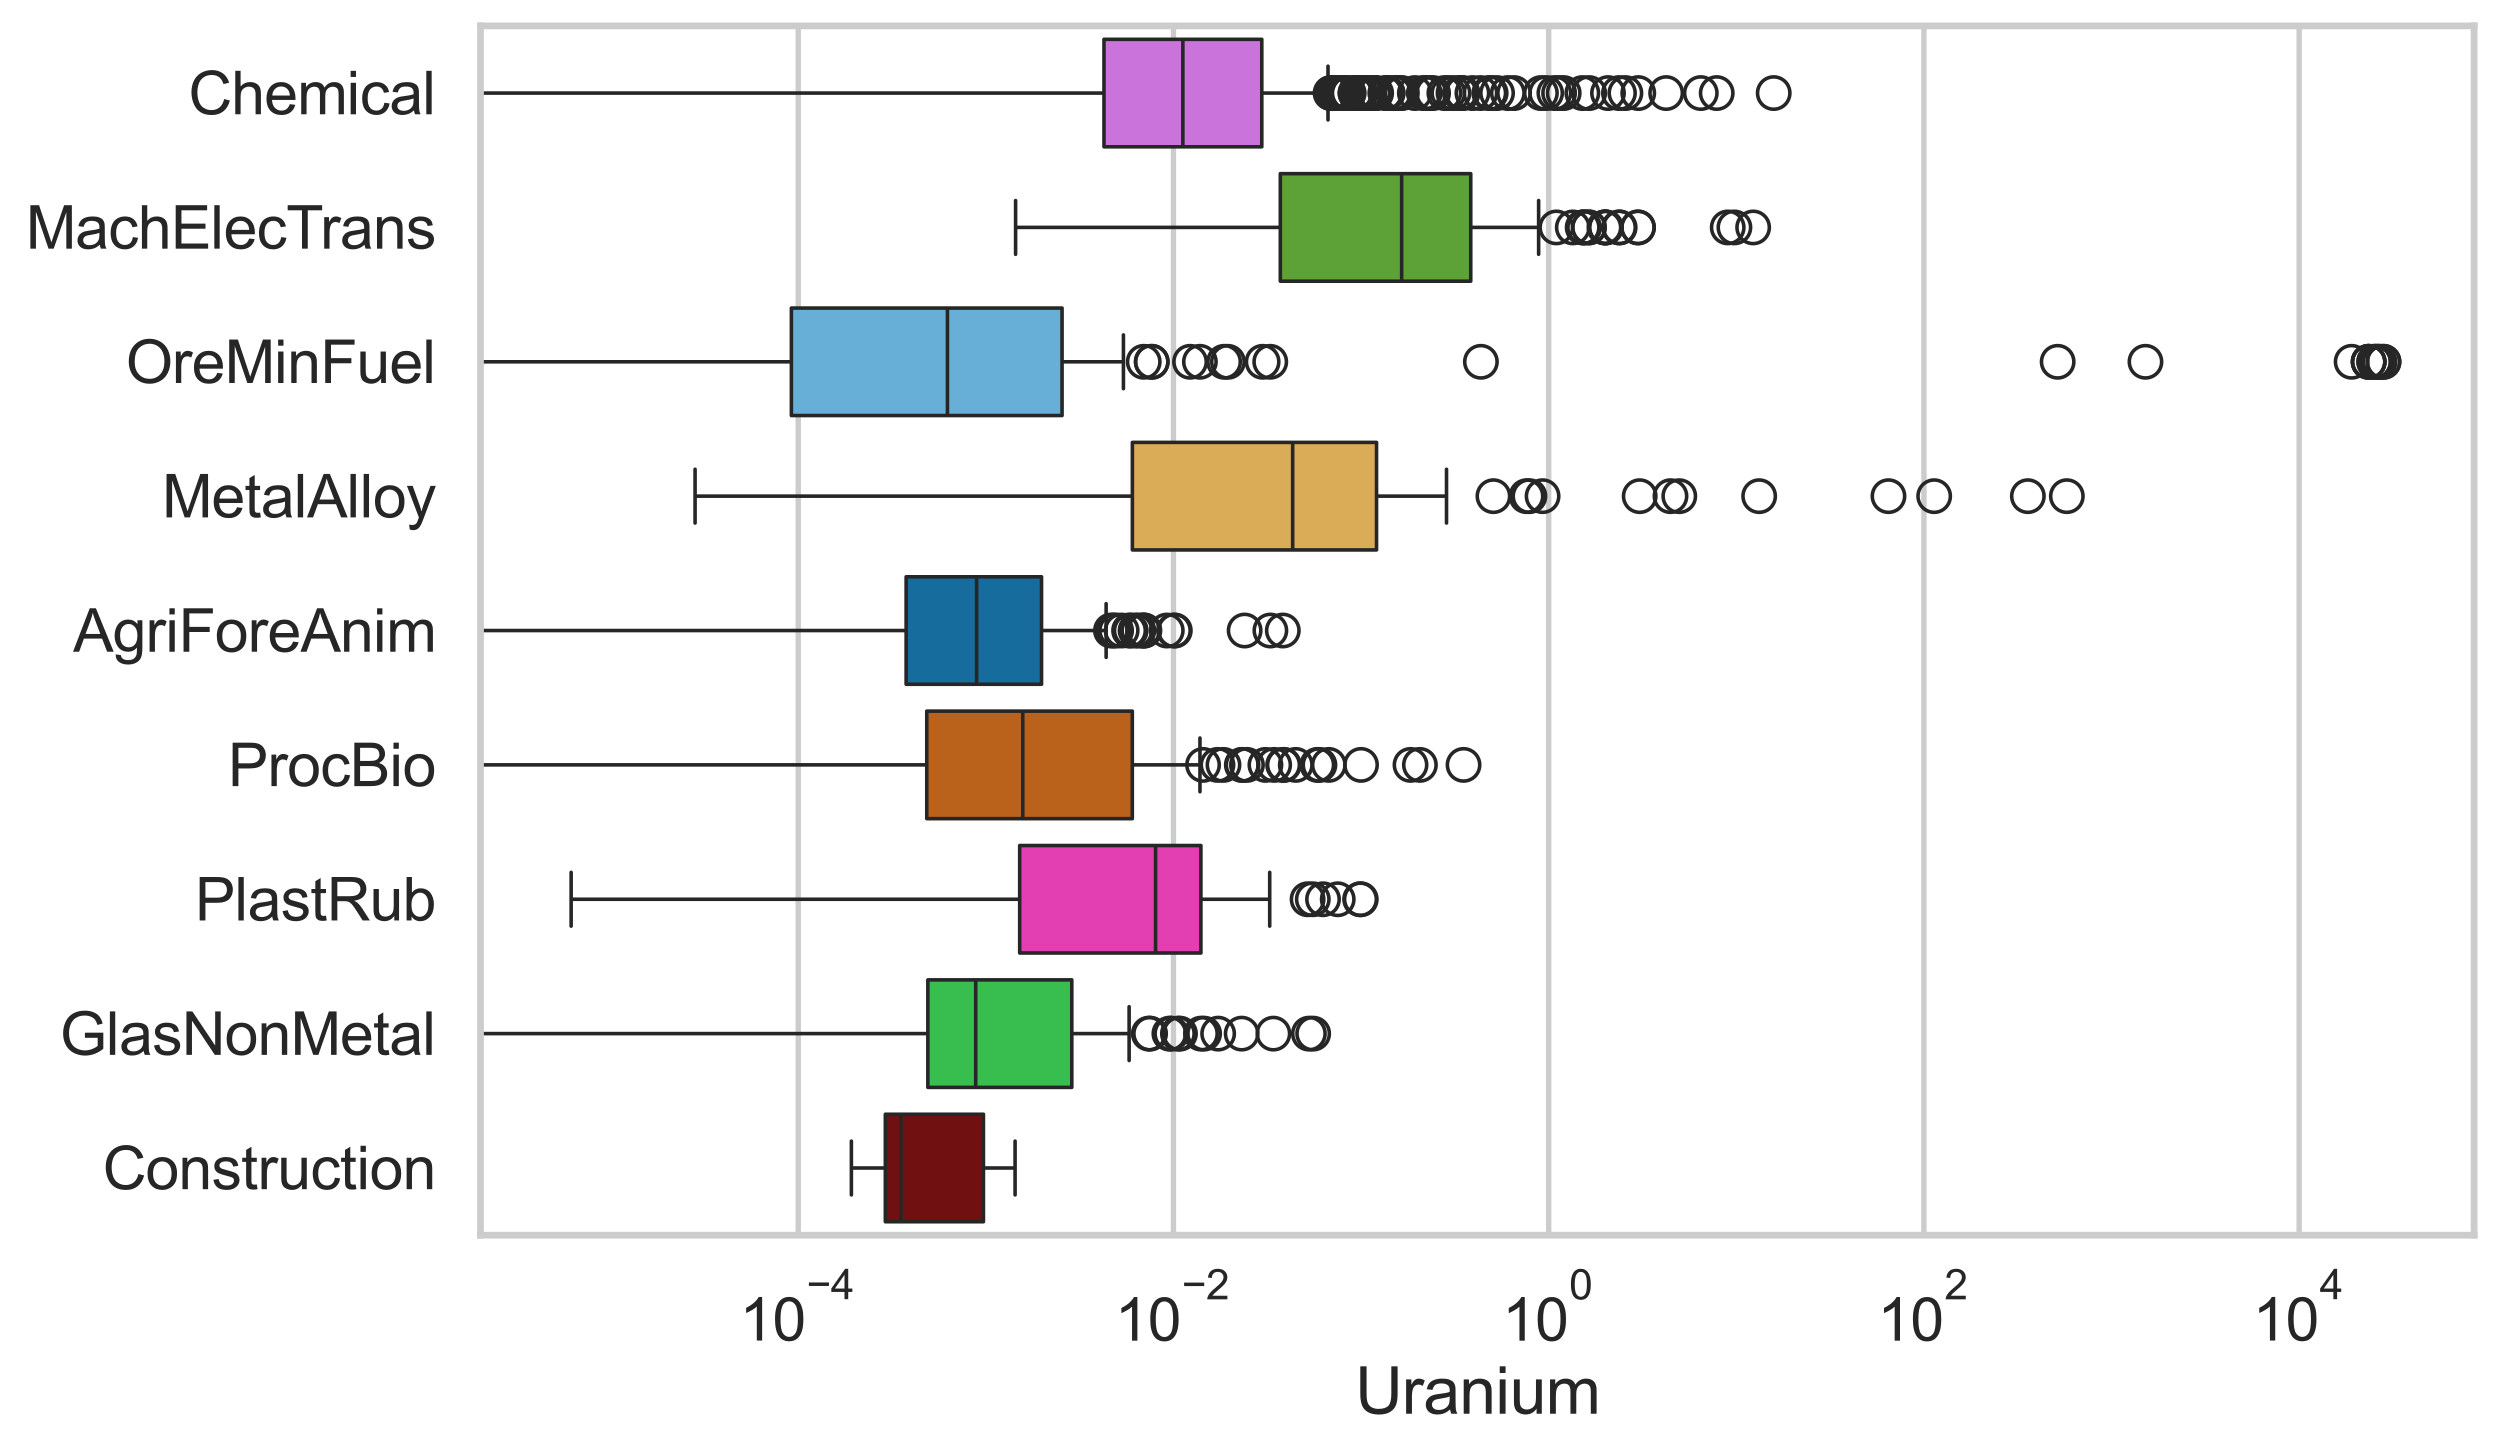 <?xml version="1.0" encoding="utf-8" standalone="no"?>
<!DOCTYPE svg PUBLIC "-//W3C//DTD SVG 1.1//EN"
  "http://www.w3.org/Graphics/SVG/1.1/DTD/svg11.dtd">
<svg xmlns:xlink="http://www.w3.org/1999/xlink" width="695.577pt" height="404.121pt" viewBox="0 0 695.577 404.121" xmlns="http://www.w3.org/2000/svg" version="1.1">
 <defs>
  <style type="text/css">*{stroke-linejoin: round; stroke-linecap: butt}</style>
 </defs>
 <g id="figure_1">
  <g id="patch_1">
   <path d="M 0 404.121 
L 695.577 404.121 
L 695.577 0 
L 0 0 
z
" style="fill: #ffffff"/>
  </g>
  <g id="axes_1">
   <g id="patch_2">
    <path d="M 133.697 343.665 
L 688.377 343.665 
L 688.377 7.2 
L 133.697 7.2 
z
" style="fill: #ffffff"/>
   </g>
   <g id="matplotlib.axis_1">
    <g id="xtick_1">
     <g id="line2d_1">
      <path d="M 222.092 343.665 
L 222.092 7.2 
" clip-path="url(#pfd94daed2c)" style="fill: none; stroke: #cccccc; stroke-width: 1.5; stroke-linecap: round"/>
     </g>
     <g id="text_1">
      <!-- $\mathdefault{10^{-4}}$ -->
      <g style="fill: #262626" transform="translate(205.757 373.015) scale(0.165 -0.165)">
       <defs>
        <path id="ArialMT-31" d="M 2384 0 
L 1822 0 
L 1822 3584 
Q 1619 3391 1289 3197 
Q 959 3003 697 2906 
L 697 3450 
Q 1169 3672 1522 3987 
Q 1875 4303 2022 4600 
L 2384 4600 
L 2384 0 
z
" transform="scale(0.016)"/>
        <path id="ArialMT-30" d="M 266 2259 
Q 266 3072 433 3567 
Q 600 4063 929 4331 
Q 1259 4600 1759 4600 
Q 2128 4600 2406 4451 
Q 2684 4303 2865 4023 
Q 3047 3744 3150 3342 
Q 3253 2941 3253 2259 
Q 3253 1453 3087 958 
Q 2922 463 2592 192 
Q 2263 -78 1759 -78 
Q 1097 -78 719 397 
Q 266 969 266 2259 
z
M 844 2259 
Q 844 1131 1108 757 
Q 1372 384 1759 384 
Q 2147 384 2411 759 
Q 2675 1134 2675 2259 
Q 2675 3391 2411 3762 
Q 2147 4134 1753 4134 
Q 1366 4134 1134 3806 
Q 844 3388 844 2259 
z
" transform="scale(0.016)"/>
        <path id="ArialMT-2212" d="M 3381 1997 
L 356 1997 
L 356 2522 
L 3381 2522 
L 3381 1997 
z
" transform="scale(0.016)"/>
        <path id="ArialMT-34" d="M 2069 0 
L 2069 1097 
L 81 1097 
L 81 1613 
L 2172 4581 
L 2631 4581 
L 2631 1613 
L 3250 1613 
L 3250 1097 
L 2631 1097 
L 2631 0 
L 2069 0 
z
M 2069 1613 
L 2069 3678 
L 634 1613 
L 2069 1613 
z
" transform="scale(0.016)"/>
       </defs>
       <use xlink:href="#ArialMT-31" transform="translate(0 0.202)"/>
       <use xlink:href="#ArialMT-30" transform="translate(55.615 0.202)"/>
       <use xlink:href="#ArialMT-2212" transform="translate(112.973 69.895) scale(0.7)"/>
       <use xlink:href="#ArialMT-34" transform="translate(153.852 69.895) scale(0.7)"/>
      </g>
     </g>
    </g>
    <g id="xtick_2">
     <g id="line2d_2">
      <path d="M 326.494 343.665 
L 326.494 7.2 
" clip-path="url(#pfd94daed2c)" style="fill: none; stroke: #cccccc; stroke-width: 1.5; stroke-linecap: round"/>
     </g>
     <g id="text_2">
      <!-- $\mathdefault{10^{-2}}$ -->
      <g style="fill: #262626" transform="translate(310.159 373.18) scale(0.165 -0.165)">
       <defs>
        <path id="ArialMT-32" d="M 3222 541 
L 3222 0 
L 194 0 
Q 188 203 259 391 
Q 375 700 629 1000 
Q 884 1300 1366 1694 
Q 2113 2306 2375 2664 
Q 2638 3022 2638 3341 
Q 2638 3675 2398 3904 
Q 2159 4134 1775 4134 
Q 1369 4134 1125 3890 
Q 881 3647 878 3216 
L 300 3275 
Q 359 3922 746 4261 
Q 1134 4600 1788 4600 
Q 2447 4600 2831 4234 
Q 3216 3869 3216 3328 
Q 3216 3053 3103 2787 
Q 2991 2522 2730 2228 
Q 2469 1934 1863 1422 
Q 1356 997 1212 845 
Q 1069 694 975 541 
L 3222 541 
z
" transform="scale(0.016)"/>
       </defs>
       <use xlink:href="#ArialMT-31" transform="translate(0 0.994)"/>
       <use xlink:href="#ArialMT-30" transform="translate(55.615 0.994)"/>
       <use xlink:href="#ArialMT-2212" transform="translate(112.973 70.688) scale(0.7)"/>
       <use xlink:href="#ArialMT-32" transform="translate(153.852 70.688) scale(0.7)"/>
      </g>
     </g>
    </g>
    <g id="xtick_3">
     <g id="line2d_3">
      <path d="M 430.896 343.665 
L 430.896 7.2 
" clip-path="url(#pfd94daed2c)" style="fill: none; stroke: #cccccc; stroke-width: 1.5; stroke-linecap: round"/>
     </g>
     <g id="text_3">
      <!-- $\mathdefault{10^{0}}$ -->
      <g style="fill: #262626" transform="translate(417.944 373.18) scale(0.165 -0.165)">
       <use xlink:href="#ArialMT-31" transform="translate(0 0.994)"/>
       <use xlink:href="#ArialMT-30" transform="translate(55.615 0.994)"/>
       <use xlink:href="#ArialMT-30" transform="translate(112.973 70.688) scale(0.7)"/>
      </g>
     </g>
    </g>
    <g id="xtick_4">
     <g id="line2d_4">
      <path d="M 535.298 343.665 
L 535.298 7.2 
" clip-path="url(#pfd94daed2c)" style="fill: none; stroke: #cccccc; stroke-width: 1.5; stroke-linecap: round"/>
     </g>
     <g id="text_4">
      <!-- $\mathdefault{10^{2}}$ -->
      <g style="fill: #262626" transform="translate(522.346 373.18) scale(0.165 -0.165)">
       <use xlink:href="#ArialMT-31" transform="translate(0 0.994)"/>
       <use xlink:href="#ArialMT-30" transform="translate(55.615 0.994)"/>
       <use xlink:href="#ArialMT-32" transform="translate(112.973 70.688) scale(0.7)"/>
      </g>
     </g>
    </g>
    <g id="xtick_5">
     <g id="line2d_5">
      <path d="M 639.7 343.665 
L 639.7 7.2 
" clip-path="url(#pfd94daed2c)" style="fill: none; stroke: #cccccc; stroke-width: 1.5; stroke-linecap: round"/>
     </g>
     <g id="text_5">
      <!-- $\mathdefault{10^{4}}$ -->
      <g style="fill: #262626" transform="translate(626.748 373.015) scale(0.165 -0.165)">
       <use xlink:href="#ArialMT-31" transform="translate(0 0.202)"/>
       <use xlink:href="#ArialMT-30" transform="translate(55.615 0.202)"/>
       <use xlink:href="#ArialMT-34" transform="translate(112.973 69.895) scale(0.7)"/>
      </g>
     </g>
    </g>
    <g id="text_6">
     <!-- Uranium -->
     <g style="fill: #262626" transform="translate(377.03 393.344) scale(0.18 -0.18)">
      <defs>
       <path id="ArialMT-55" d="M 3500 4581 
L 4106 4581 
L 4106 1934 
Q 4106 1244 3950 837 
Q 3794 431 3386 176 
Q 2978 -78 2316 -78 
Q 1672 -78 1262 144 
Q 853 366 678 786 
Q 503 1206 503 1934 
L 503 4581 
L 1109 4581 
L 1109 1938 
Q 1109 1341 1220 1058 
Q 1331 775 1601 622 
Q 1872 469 2263 469 
Q 2931 469 3215 772 
Q 3500 1075 3500 1938 
L 3500 4581 
z
" transform="scale(0.016)"/>
       <path id="ArialMT-72" d="M 416 0 
L 416 3319 
L 922 3319 
L 922 2816 
Q 1116 3169 1280 3281 
Q 1444 3394 1641 3394 
Q 1925 3394 2219 3213 
L 2025 2691 
Q 1819 2813 1613 2813 
Q 1428 2813 1281 2702 
Q 1134 2591 1072 2394 
Q 978 2094 978 1738 
L 978 0 
L 416 0 
z
" transform="scale(0.016)"/>
       <path id="ArialMT-61" d="M 2588 409 
Q 2275 144 1986 34 
Q 1697 -75 1366 -75 
Q 819 -75 525 192 
Q 231 459 231 875 
Q 231 1119 342 1320 
Q 453 1522 633 1644 
Q 813 1766 1038 1828 
Q 1203 1872 1538 1913 
Q 2219 1994 2541 2106 
Q 2544 2222 2544 2253 
Q 2544 2597 2384 2738 
Q 2169 2928 1744 2928 
Q 1347 2928 1158 2789 
Q 969 2650 878 2297 
L 328 2372 
Q 403 2725 575 2942 
Q 747 3159 1072 3276 
Q 1397 3394 1825 3394 
Q 2250 3394 2515 3294 
Q 2781 3194 2906 3042 
Q 3031 2891 3081 2659 
Q 3109 2516 3109 2141 
L 3109 1391 
Q 3109 606 3145 398 
Q 3181 191 3288 0 
L 2700 0 
Q 2613 175 2588 409 
z
M 2541 1666 
Q 2234 1541 1622 1453 
Q 1275 1403 1131 1340 
Q 988 1278 909 1158 
Q 831 1038 831 891 
Q 831 666 1001 516 
Q 1172 366 1500 366 
Q 1825 366 2078 508 
Q 2331 650 2450 897 
Q 2541 1088 2541 1459 
L 2541 1666 
z
" transform="scale(0.016)"/>
       <path id="ArialMT-6e" d="M 422 0 
L 422 3319 
L 928 3319 
L 928 2847 
Q 1294 3394 1984 3394 
Q 2284 3394 2536 3286 
Q 2788 3178 2913 3003 
Q 3038 2828 3088 2588 
Q 3119 2431 3119 2041 
L 3119 0 
L 2556 0 
L 2556 2019 
Q 2556 2363 2490 2533 
Q 2425 2703 2258 2804 
Q 2091 2906 1866 2906 
Q 1506 2906 1245 2678 
Q 984 2450 984 1813 
L 984 0 
L 422 0 
z
" transform="scale(0.016)"/>
       <path id="ArialMT-69" d="M 425 3934 
L 425 4581 
L 988 4581 
L 988 3934 
L 425 3934 
z
M 425 0 
L 425 3319 
L 988 3319 
L 988 0 
L 425 0 
z
" transform="scale(0.016)"/>
       <path id="ArialMT-75" d="M 2597 0 
L 2597 488 
Q 2209 -75 1544 -75 
Q 1250 -75 995 37 
Q 741 150 617 320 
Q 494 491 444 738 
Q 409 903 409 1263 
L 409 3319 
L 972 3319 
L 972 1478 
Q 972 1038 1006 884 
Q 1059 663 1231 536 
Q 1403 409 1656 409 
Q 1909 409 2131 539 
Q 2353 669 2445 892 
Q 2538 1116 2538 1541 
L 2538 3319 
L 3100 3319 
L 3100 0 
L 2597 0 
z
" transform="scale(0.016)"/>
       <path id="ArialMT-6d" d="M 422 0 
L 422 3319 
L 925 3319 
L 925 2853 
Q 1081 3097 1340 3245 
Q 1600 3394 1931 3394 
Q 2300 3394 2536 3241 
Q 2772 3088 2869 2813 
Q 3263 3394 3894 3394 
Q 4388 3394 4653 3120 
Q 4919 2847 4919 2278 
L 4919 0 
L 4359 0 
L 4359 2091 
Q 4359 2428 4304 2576 
Q 4250 2725 4106 2815 
Q 3963 2906 3769 2906 
Q 3419 2906 3187 2673 
Q 2956 2441 2956 1928 
L 2956 0 
L 2394 0 
L 2394 2156 
Q 2394 2531 2256 2718 
Q 2119 2906 1806 2906 
Q 1569 2906 1367 2781 
Q 1166 2656 1075 2415 
Q 984 2175 984 1722 
L 984 0 
L 422 0 
z
" transform="scale(0.016)"/>
      </defs>
      <use xlink:href="#ArialMT-55"/>
      <use xlink:href="#ArialMT-72" transform="translate(72.217 0)"/>
      <use xlink:href="#ArialMT-61" transform="translate(105.518 0)"/>
      <use xlink:href="#ArialMT-6e" transform="translate(161.133 0)"/>
      <use xlink:href="#ArialMT-69" transform="translate(216.748 0)"/>
      <use xlink:href="#ArialMT-75" transform="translate(238.965 0)"/>
      <use xlink:href="#ArialMT-6d" transform="translate(294.58 0)"/>
     </g>
    </g>
   </g>
   <g id="matplotlib.axis_2">
    <g id="ytick_1">
     <g id="text_7">
      <!-- Chemical -->
      <g style="fill: #262626" transform="translate(52.428 31.798) scale(0.165 -0.165)">
       <defs>
        <path id="ArialMT-43" d="M 3763 1606 
L 4369 1453 
Q 4178 706 3683 314 
Q 3188 -78 2472 -78 
Q 1731 -78 1267 223 
Q 803 525 561 1097 
Q 319 1669 319 2325 
Q 319 3041 592 3573 
Q 866 4106 1370 4382 
Q 1875 4659 2481 4659 
Q 3169 4659 3637 4309 
Q 4106 3959 4291 3325 
L 3694 3184 
Q 3534 3684 3231 3912 
Q 2928 4141 2469 4141 
Q 1941 4141 1586 3887 
Q 1231 3634 1087 3207 
Q 944 2781 944 2328 
Q 944 1744 1114 1308 
Q 1284 872 1643 656 
Q 2003 441 2422 441 
Q 2931 441 3284 734 
Q 3638 1028 3763 1606 
z
" transform="scale(0.016)"/>
        <path id="ArialMT-68" d="M 422 0 
L 422 4581 
L 984 4581 
L 984 2938 
Q 1378 3394 1978 3394 
Q 2347 3394 2619 3248 
Q 2891 3103 3008 2847 
Q 3125 2591 3125 2103 
L 3125 0 
L 2563 0 
L 2563 2103 
Q 2563 2525 2380 2717 
Q 2197 2909 1863 2909 
Q 1613 2909 1392 2779 
Q 1172 2650 1078 2428 
Q 984 2206 984 1816 
L 984 0 
L 422 0 
z
" transform="scale(0.016)"/>
        <path id="ArialMT-65" d="M 2694 1069 
L 3275 997 
Q 3138 488 2766 206 
Q 2394 -75 1816 -75 
Q 1088 -75 661 373 
Q 234 822 234 1631 
Q 234 2469 665 2931 
Q 1097 3394 1784 3394 
Q 2450 3394 2872 2941 
Q 3294 2488 3294 1666 
Q 3294 1616 3291 1516 
L 816 1516 
Q 847 969 1125 678 
Q 1403 388 1819 388 
Q 2128 388 2347 550 
Q 2566 713 2694 1069 
z
M 847 1978 
L 2700 1978 
Q 2663 2397 2488 2606 
Q 2219 2931 1791 2931 
Q 1403 2931 1139 2672 
Q 875 2413 847 1978 
z
" transform="scale(0.016)"/>
        <path id="ArialMT-63" d="M 2588 1216 
L 3141 1144 
Q 3050 572 2676 248 
Q 2303 -75 1759 -75 
Q 1078 -75 664 370 
Q 250 816 250 1647 
Q 250 2184 428 2587 
Q 606 2991 970 3192 
Q 1334 3394 1763 3394 
Q 2303 3394 2647 3120 
Q 2991 2847 3088 2344 
L 2541 2259 
Q 2463 2594 2264 2762 
Q 2066 2931 1784 2931 
Q 1359 2931 1093 2626 
Q 828 2322 828 1663 
Q 828 994 1084 691 
Q 1341 388 1753 388 
Q 2084 388 2306 591 
Q 2528 794 2588 1216 
z
" transform="scale(0.016)"/>
        <path id="ArialMT-6c" d="M 409 0 
L 409 4581 
L 972 4581 
L 972 0 
L 409 0 
z
" transform="scale(0.016)"/>
       </defs>
       <use xlink:href="#ArialMT-43"/>
       <use xlink:href="#ArialMT-68" transform="translate(72.217 0)"/>
       <use xlink:href="#ArialMT-65" transform="translate(127.832 0)"/>
       <use xlink:href="#ArialMT-6d" transform="translate(183.447 0)"/>
       <use xlink:href="#ArialMT-69" transform="translate(266.748 0)"/>
       <use xlink:href="#ArialMT-63" transform="translate(288.965 0)"/>
       <use xlink:href="#ArialMT-61" transform="translate(338.965 0)"/>
       <use xlink:href="#ArialMT-6c" transform="translate(394.58 0)"/>
      </g>
     </g>
    </g>
    <g id="ytick_2">
     <g id="text_8">
      <!-- MachElecTrans -->
      <g style="fill: #262626" transform="translate(7.2 69.183) scale(0.165 -0.165)">
       <defs>
        <path id="ArialMT-4d" d="M 475 0 
L 475 4581 
L 1388 4581 
L 2472 1338 
Q 2622 884 2691 659 
Q 2769 909 2934 1394 
L 4031 4581 
L 4847 4581 
L 4847 0 
L 4263 0 
L 4263 3834 
L 2931 0 
L 2384 0 
L 1059 3900 
L 1059 0 
L 475 0 
z
" transform="scale(0.016)"/>
        <path id="ArialMT-45" d="M 506 0 
L 506 4581 
L 3819 4581 
L 3819 4041 
L 1113 4041 
L 1113 2638 
L 3647 2638 
L 3647 2100 
L 1113 2100 
L 1113 541 
L 3925 541 
L 3925 0 
L 506 0 
z
" transform="scale(0.016)"/>
        <path id="ArialMT-54" d="M 1659 0 
L 1659 4041 
L 150 4041 
L 150 4581 
L 3781 4581 
L 3781 4041 
L 2266 4041 
L 2266 0 
L 1659 0 
z
" transform="scale(0.016)"/>
        <path id="ArialMT-73" d="M 197 991 
L 753 1078 
Q 800 744 1014 566 
Q 1228 388 1613 388 
Q 2000 388 2187 545 
Q 2375 703 2375 916 
Q 2375 1106 2209 1216 
Q 2094 1291 1634 1406 
Q 1016 1563 777 1677 
Q 538 1791 414 1992 
Q 291 2194 291 2438 
Q 291 2659 392 2848 
Q 494 3038 669 3163 
Q 800 3259 1026 3326 
Q 1253 3394 1513 3394 
Q 1903 3394 2198 3281 
Q 2494 3169 2634 2976 
Q 2775 2784 2828 2463 
L 2278 2388 
Q 2241 2644 2061 2787 
Q 1881 2931 1553 2931 
Q 1166 2931 1000 2803 
Q 834 2675 834 2503 
Q 834 2394 903 2306 
Q 972 2216 1119 2156 
Q 1203 2125 1616 2013 
Q 2213 1853 2448 1751 
Q 2684 1650 2818 1456 
Q 2953 1263 2953 975 
Q 2953 694 2789 445 
Q 2625 197 2315 61 
Q 2006 -75 1616 -75 
Q 969 -75 630 194 
Q 291 463 197 991 
z
" transform="scale(0.016)"/>
       </defs>
       <use xlink:href="#ArialMT-4d"/>
       <use xlink:href="#ArialMT-61" transform="translate(83.301 0)"/>
       <use xlink:href="#ArialMT-63" transform="translate(138.916 0)"/>
       <use xlink:href="#ArialMT-68" transform="translate(188.916 0)"/>
       <use xlink:href="#ArialMT-45" transform="translate(244.531 0)"/>
       <use xlink:href="#ArialMT-6c" transform="translate(311.23 0)"/>
       <use xlink:href="#ArialMT-65" transform="translate(333.447 0)"/>
       <use xlink:href="#ArialMT-63" transform="translate(389.062 0)"/>
       <use xlink:href="#ArialMT-54" transform="translate(439.062 0)"/>
       <use xlink:href="#ArialMT-72" transform="translate(496.396 0)"/>
       <use xlink:href="#ArialMT-61" transform="translate(529.697 0)"/>
       <use xlink:href="#ArialMT-6e" transform="translate(585.312 0)"/>
       <use xlink:href="#ArialMT-73" transform="translate(640.928 0)"/>
      </g>
     </g>
    </g>
    <g id="ytick_3">
     <g id="text_9">
      <!-- OreMinFuel -->
      <g style="fill: #262626" transform="translate(35.013 106.568) scale(0.165 -0.165)">
       <defs>
        <path id="ArialMT-4f" d="M 309 2231 
Q 309 3372 921 4017 
Q 1534 4663 2503 4663 
Q 3138 4663 3647 4359 
Q 4156 4056 4423 3514 
Q 4691 2972 4691 2284 
Q 4691 1588 4409 1038 
Q 4128 488 3612 205 
Q 3097 -78 2500 -78 
Q 1853 -78 1343 234 
Q 834 547 571 1087 
Q 309 1628 309 2231 
z
M 934 2222 
Q 934 1394 1379 917 
Q 1825 441 2497 441 
Q 3181 441 3623 922 
Q 4066 1403 4066 2288 
Q 4066 2847 3877 3264 
Q 3688 3681 3323 3911 
Q 2959 4141 2506 4141 
Q 1863 4141 1398 3698 
Q 934 3256 934 2222 
z
" transform="scale(0.016)"/>
        <path id="ArialMT-46" d="M 525 0 
L 525 4581 
L 3616 4581 
L 3616 4041 
L 1131 4041 
L 1131 2622 
L 3281 2622 
L 3281 2081 
L 1131 2081 
L 1131 0 
L 525 0 
z
" transform="scale(0.016)"/>
       </defs>
       <use xlink:href="#ArialMT-4f"/>
       <use xlink:href="#ArialMT-72" transform="translate(77.783 0)"/>
       <use xlink:href="#ArialMT-65" transform="translate(111.084 0)"/>
       <use xlink:href="#ArialMT-4d" transform="translate(166.699 0)"/>
       <use xlink:href="#ArialMT-69" transform="translate(250 0)"/>
       <use xlink:href="#ArialMT-6e" transform="translate(272.217 0)"/>
       <use xlink:href="#ArialMT-46" transform="translate(327.832 0)"/>
       <use xlink:href="#ArialMT-75" transform="translate(388.916 0)"/>
       <use xlink:href="#ArialMT-65" transform="translate(444.531 0)"/>
       <use xlink:href="#ArialMT-6c" transform="translate(500.146 0)"/>
      </g>
     </g>
    </g>
    <g id="ytick_4">
     <g id="text_10">
      <!-- MetalAlloy -->
      <g style="fill: #262626" transform="translate(45.088 143.953) scale(0.165 -0.165)">
       <defs>
        <path id="ArialMT-74" d="M 1650 503 
L 1731 6 
Q 1494 -44 1306 -44 
Q 1000 -44 831 53 
Q 663 150 594 308 
Q 525 466 525 972 
L 525 2881 
L 113 2881 
L 113 3319 
L 525 3319 
L 525 4141 
L 1084 4478 
L 1084 3319 
L 1650 3319 
L 1650 2881 
L 1084 2881 
L 1084 941 
Q 1084 700 1114 631 
Q 1144 563 1211 522 
Q 1278 481 1403 481 
Q 1497 481 1650 503 
z
" transform="scale(0.016)"/>
        <path id="ArialMT-41" d="M -9 0 
L 1750 4581 
L 2403 4581 
L 4278 0 
L 3588 0 
L 3053 1388 
L 1138 1388 
L 634 0 
L -9 0 
z
M 1313 1881 
L 2866 1881 
L 2388 3150 
Q 2169 3728 2063 4100 
Q 1975 3659 1816 3225 
L 1313 1881 
z
" transform="scale(0.016)"/>
        <path id="ArialMT-6f" d="M 213 1659 
Q 213 2581 725 3025 
Q 1153 3394 1769 3394 
Q 2453 3394 2887 2945 
Q 3322 2497 3322 1706 
Q 3322 1066 3130 698 
Q 2938 331 2570 128 
Q 2203 -75 1769 -75 
Q 1072 -75 642 372 
Q 213 819 213 1659 
z
M 791 1659 
Q 791 1022 1069 705 
Q 1347 388 1769 388 
Q 2188 388 2466 706 
Q 2744 1025 2744 1678 
Q 2744 2294 2464 2611 
Q 2184 2928 1769 2928 
Q 1347 2928 1069 2612 
Q 791 2297 791 1659 
z
" transform="scale(0.016)"/>
        <path id="ArialMT-79" d="M 397 -1278 
L 334 -750 
Q 519 -800 656 -800 
Q 844 -800 956 -737 
Q 1069 -675 1141 -563 
Q 1194 -478 1313 -144 
Q 1328 -97 1363 -6 
L 103 3319 
L 709 3319 
L 1400 1397 
Q 1534 1031 1641 628 
Q 1738 1016 1872 1384 
L 2581 3319 
L 3144 3319 
L 1881 -56 
Q 1678 -603 1566 -809 
Q 1416 -1088 1222 -1217 
Q 1028 -1347 759 -1347 
Q 597 -1347 397 -1278 
z
" transform="scale(0.016)"/>
       </defs>
       <use xlink:href="#ArialMT-4d"/>
       <use xlink:href="#ArialMT-65" transform="translate(83.301 0)"/>
       <use xlink:href="#ArialMT-74" transform="translate(138.916 0)"/>
       <use xlink:href="#ArialMT-61" transform="translate(166.699 0)"/>
       <use xlink:href="#ArialMT-6c" transform="translate(222.314 0)"/>
       <use xlink:href="#ArialMT-41" transform="translate(244.531 0)"/>
       <use xlink:href="#ArialMT-6c" transform="translate(311.23 0)"/>
       <use xlink:href="#ArialMT-6c" transform="translate(333.447 0)"/>
       <use xlink:href="#ArialMT-6f" transform="translate(355.664 0)"/>
       <use xlink:href="#ArialMT-79" transform="translate(411.279 0)"/>
      </g>
     </g>
    </g>
    <g id="ytick_5">
     <g id="text_11">
      <!-- AgriForeAnim -->
      <g style="fill: #262626" transform="translate(20.341 181.337) scale(0.165 -0.165)">
       <defs>
        <path id="ArialMT-67" d="M 319 -275 
L 866 -356 
Q 900 -609 1056 -725 
Q 1266 -881 1628 -881 
Q 2019 -881 2231 -725 
Q 2444 -569 2519 -288 
Q 2563 -116 2559 434 
Q 2191 0 1641 0 
Q 956 0 581 494 
Q 206 988 206 1678 
Q 206 2153 378 2554 
Q 550 2956 876 3175 
Q 1203 3394 1644 3394 
Q 2231 3394 2613 2919 
L 2613 3319 
L 3131 3319 
L 3131 450 
Q 3131 -325 2973 -648 
Q 2816 -972 2473 -1159 
Q 2131 -1347 1631 -1347 
Q 1038 -1347 672 -1080 
Q 306 -813 319 -275 
z
M 784 1719 
Q 784 1066 1043 766 
Q 1303 466 1694 466 
Q 2081 466 2343 764 
Q 2606 1063 2606 1700 
Q 2606 2309 2336 2618 
Q 2066 2928 1684 2928 
Q 1309 2928 1046 2623 
Q 784 2319 784 1719 
z
" transform="scale(0.016)"/>
       </defs>
       <use xlink:href="#ArialMT-41"/>
       <use xlink:href="#ArialMT-67" transform="translate(66.699 0)"/>
       <use xlink:href="#ArialMT-72" transform="translate(122.314 0)"/>
       <use xlink:href="#ArialMT-69" transform="translate(155.615 0)"/>
       <use xlink:href="#ArialMT-46" transform="translate(177.832 0)"/>
       <use xlink:href="#ArialMT-6f" transform="translate(238.916 0)"/>
       <use xlink:href="#ArialMT-72" transform="translate(294.531 0)"/>
       <use xlink:href="#ArialMT-65" transform="translate(327.832 0)"/>
       <use xlink:href="#ArialMT-41" transform="translate(383.447 0)"/>
       <use xlink:href="#ArialMT-6e" transform="translate(450.146 0)"/>
       <use xlink:href="#ArialMT-69" transform="translate(505.762 0)"/>
       <use xlink:href="#ArialMT-6d" transform="translate(527.979 0)"/>
      </g>
     </g>
    </g>
    <g id="ytick_6">
     <g id="text_12">
      <!-- ProcBio -->
      <g style="fill: #262626" transform="translate(63.424 218.722) scale(0.165 -0.165)">
       <defs>
        <path id="ArialMT-50" d="M 494 0 
L 494 4581 
L 2222 4581 
Q 2678 4581 2919 4538 
Q 3256 4481 3484 4323 
Q 3713 4166 3852 3881 
Q 3991 3597 3991 3256 
Q 3991 2672 3619 2267 
Q 3247 1863 2275 1863 
L 1100 1863 
L 1100 0 
L 494 0 
z
M 1100 2403 
L 2284 2403 
Q 2872 2403 3119 2622 
Q 3366 2841 3366 3238 
Q 3366 3525 3220 3729 
Q 3075 3934 2838 4000 
Q 2684 4041 2272 4041 
L 1100 4041 
L 1100 2403 
z
" transform="scale(0.016)"/>
        <path id="ArialMT-42" d="M 469 0 
L 469 4581 
L 2188 4581 
Q 2713 4581 3030 4442 
Q 3347 4303 3526 4014 
Q 3706 3725 3706 3409 
Q 3706 3116 3547 2856 
Q 3388 2597 3066 2438 
Q 3481 2316 3704 2022 
Q 3928 1728 3928 1328 
Q 3928 1006 3792 729 
Q 3656 453 3456 303 
Q 3256 153 2954 76 
Q 2653 0 2216 0 
L 469 0 
z
M 1075 2656 
L 2066 2656 
Q 2469 2656 2644 2709 
Q 2875 2778 2992 2937 
Q 3109 3097 3109 3338 
Q 3109 3566 3000 3739 
Q 2891 3913 2687 3977 
Q 2484 4041 1991 4041 
L 1075 4041 
L 1075 2656 
z
M 1075 541 
L 2216 541 
Q 2509 541 2628 563 
Q 2838 600 2978 687 
Q 3119 775 3209 942 
Q 3300 1109 3300 1328 
Q 3300 1584 3169 1773 
Q 3038 1963 2805 2039 
Q 2572 2116 2134 2116 
L 1075 2116 
L 1075 541 
z
" transform="scale(0.016)"/>
       </defs>
       <use xlink:href="#ArialMT-50"/>
       <use xlink:href="#ArialMT-72" transform="translate(66.699 0)"/>
       <use xlink:href="#ArialMT-6f" transform="translate(100 0)"/>
       <use xlink:href="#ArialMT-63" transform="translate(155.615 0)"/>
       <use xlink:href="#ArialMT-42" transform="translate(205.615 0)"/>
       <use xlink:href="#ArialMT-69" transform="translate(272.314 0)"/>
       <use xlink:href="#ArialMT-6f" transform="translate(294.531 0)"/>
      </g>
     </g>
    </g>
    <g id="ytick_7">
     <g id="text_13">
      <!-- PlastRub -->
      <g style="fill: #262626" transform="translate(54.248 256.107) scale(0.165 -0.165)">
       <defs>
        <path id="ArialMT-52" d="M 503 0 
L 503 4581 
L 2534 4581 
Q 3147 4581 3465 4457 
Q 3784 4334 3975 4021 
Q 4166 3709 4166 3331 
Q 4166 2844 3850 2509 
Q 3534 2175 2875 2084 
Q 3116 1969 3241 1856 
Q 3506 1613 3744 1247 
L 4541 0 
L 3778 0 
L 3172 953 
Q 2906 1366 2734 1584 
Q 2563 1803 2427 1890 
Q 2291 1978 2150 2013 
Q 2047 2034 1813 2034 
L 1109 2034 
L 1109 0 
L 503 0 
z
M 1109 2559 
L 2413 2559 
Q 2828 2559 3062 2645 
Q 3297 2731 3419 2920 
Q 3541 3109 3541 3331 
Q 3541 3656 3305 3865 
Q 3069 4075 2559 4075 
L 1109 4075 
L 1109 2559 
z
" transform="scale(0.016)"/>
        <path id="ArialMT-62" d="M 941 0 
L 419 0 
L 419 4581 
L 981 4581 
L 981 2947 
Q 1338 3394 1891 3394 
Q 2197 3394 2470 3270 
Q 2744 3147 2920 2923 
Q 3097 2700 3197 2384 
Q 3297 2069 3297 1709 
Q 3297 856 2875 390 
Q 2453 -75 1863 -75 
Q 1275 -75 941 416 
L 941 0 
z
M 934 1684 
Q 934 1088 1097 822 
Q 1363 388 1816 388 
Q 2184 388 2453 708 
Q 2722 1028 2722 1663 
Q 2722 2313 2464 2622 
Q 2206 2931 1841 2931 
Q 1472 2931 1203 2611 
Q 934 2291 934 1684 
z
" transform="scale(0.016)"/>
       </defs>
       <use xlink:href="#ArialMT-50"/>
       <use xlink:href="#ArialMT-6c" transform="translate(66.699 0)"/>
       <use xlink:href="#ArialMT-61" transform="translate(88.916 0)"/>
       <use xlink:href="#ArialMT-73" transform="translate(144.531 0)"/>
       <use xlink:href="#ArialMT-74" transform="translate(194.531 0)"/>
       <use xlink:href="#ArialMT-52" transform="translate(222.314 0)"/>
       <use xlink:href="#ArialMT-75" transform="translate(294.531 0)"/>
       <use xlink:href="#ArialMT-62" transform="translate(350.146 0)"/>
      </g>
     </g>
    </g>
    <g id="ytick_8">
     <g id="text_14">
      <!-- GlasNonMetal -->
      <g style="fill: #262626" transform="translate(16.659 293.492) scale(0.165 -0.165)">
       <defs>
        <path id="ArialMT-47" d="M 2638 1797 
L 2638 2334 
L 4578 2338 
L 4578 638 
Q 4131 281 3656 101 
Q 3181 -78 2681 -78 
Q 2006 -78 1454 211 
Q 903 500 622 1047 
Q 341 1594 341 2269 
Q 341 2938 620 3517 
Q 900 4097 1425 4378 
Q 1950 4659 2634 4659 
Q 3131 4659 3532 4498 
Q 3934 4338 4162 4050 
Q 4391 3763 4509 3300 
L 3963 3150 
Q 3859 3500 3706 3700 
Q 3553 3900 3268 4020 
Q 2984 4141 2638 4141 
Q 2222 4141 1919 4014 
Q 1616 3888 1430 3681 
Q 1244 3475 1141 3228 
Q 966 2803 966 2306 
Q 966 1694 1177 1281 
Q 1388 869 1791 669 
Q 2194 469 2647 469 
Q 3041 469 3416 620 
Q 3791 772 3984 944 
L 3984 1797 
L 2638 1797 
z
" transform="scale(0.016)"/>
        <path id="ArialMT-4e" d="M 488 0 
L 488 4581 
L 1109 4581 
L 3516 984 
L 3516 4581 
L 4097 4581 
L 4097 0 
L 3475 0 
L 1069 3600 
L 1069 0 
L 488 0 
z
" transform="scale(0.016)"/>
       </defs>
       <use xlink:href="#ArialMT-47"/>
       <use xlink:href="#ArialMT-6c" transform="translate(77.783 0)"/>
       <use xlink:href="#ArialMT-61" transform="translate(100 0)"/>
       <use xlink:href="#ArialMT-73" transform="translate(155.615 0)"/>
       <use xlink:href="#ArialMT-4e" transform="translate(205.615 0)"/>
       <use xlink:href="#ArialMT-6f" transform="translate(277.832 0)"/>
       <use xlink:href="#ArialMT-6e" transform="translate(333.447 0)"/>
       <use xlink:href="#ArialMT-4d" transform="translate(389.062 0)"/>
       <use xlink:href="#ArialMT-65" transform="translate(472.363 0)"/>
       <use xlink:href="#ArialMT-74" transform="translate(527.979 0)"/>
       <use xlink:href="#ArialMT-61" transform="translate(555.762 0)"/>
       <use xlink:href="#ArialMT-6c" transform="translate(611.377 0)"/>
      </g>
     </g>
    </g>
    <g id="ytick_9">
     <g id="text_15">
      <!-- Construction -->
      <g style="fill: #262626" transform="translate(28.575 330.877) scale(0.165 -0.165)">
       <use xlink:href="#ArialMT-43"/>
       <use xlink:href="#ArialMT-6f" transform="translate(72.217 0)"/>
       <use xlink:href="#ArialMT-6e" transform="translate(127.832 0)"/>
       <use xlink:href="#ArialMT-73" transform="translate(183.447 0)"/>
       <use xlink:href="#ArialMT-74" transform="translate(233.447 0)"/>
       <use xlink:href="#ArialMT-72" transform="translate(261.23 0)"/>
       <use xlink:href="#ArialMT-75" transform="translate(294.531 0)"/>
       <use xlink:href="#ArialMT-63" transform="translate(350.146 0)"/>
       <use xlink:href="#ArialMT-74" transform="translate(400.146 0)"/>
       <use xlink:href="#ArialMT-69" transform="translate(427.93 0)"/>
       <use xlink:href="#ArialMT-6f" transform="translate(450.146 0)"/>
       <use xlink:href="#ArialMT-6e" transform="translate(505.762 0)"/>
      </g>
     </g>
    </g>
   </g>
   <g id="patch_3">
    <path d="M 307.161 10.938 
L 307.161 40.846 
L 351.072 40.846 
L 351.072 10.938 
L 307.161 10.938 
z
" clip-path="url(#pfd94daed2c)" style="fill: #ca74db; stroke: #262626; stroke-linejoin: miter"/>
   </g>
   <g id="line2d_6">
    <path d="M 307.161 25.892 
L -1 25.892 
" clip-path="url(#pfd94daed2c)" style="fill: none; stroke: #262626"/>
   </g>
   <g id="line2d_7">
    <path d="M 351.072 25.892 
L 369.493 25.892 
" clip-path="url(#pfd94daed2c)" style="fill: none; stroke: #262626"/>
   </g>
   <g id="line2d_8">
    <path clip-path="url(#pfd94daed2c)" style="fill: none; stroke: #262626; stroke-linecap: round"/>
   </g>
   <g id="line2d_9">
    <path d="M 369.493 18.415 
L 369.493 33.369 
" clip-path="url(#pfd94daed2c)" style="fill: none; stroke: #262626; stroke-linecap: round"/>
   </g>
   <g id="line2d_10">
    <defs>
     <path id="md7aae67ec8" d="M 0 4.5 
C 1.193 4.5 2.338 4.026 3.182 3.182 
C 4.026 2.338 4.5 1.193 4.5 0 
C 4.5 -1.193 4.026 -2.338 3.182 -3.182 
C 2.338 -4.026 1.193 -4.5 0 -4.5 
C -1.193 -4.5 -2.338 -4.026 -3.182 -3.182 
C -4.026 -2.338 -4.5 -1.193 -4.5 0 
C -4.5 1.193 -4.026 2.338 -3.182 3.182 
C -2.338 4.026 -1.193 4.5 0 4.5 
z
" style="stroke: #262626"/>
    </defs>
    <g clip-path="url(#pfd94daed2c)">
     <use xlink:href="#md7aae67ec8" x="370.212" y="25.892" style="fill-opacity: 0; stroke: #262626"/>
     <use xlink:href="#md7aae67ec8" x="416.524" y="25.892" style="fill-opacity: 0; stroke: #262626"/>
     <use xlink:href="#md7aae67ec8" x="370.77" y="25.892" style="fill-opacity: 0; stroke: #262626"/>
     <use xlink:href="#md7aae67ec8" x="386.065" y="25.892" style="fill-opacity: 0; stroke: #262626"/>
     <use xlink:href="#md7aae67ec8" x="370.75" y="25.892" style="fill-opacity: 0; stroke: #262626"/>
     <use xlink:href="#md7aae67ec8" x="377.379" y="25.892" style="fill-opacity: 0; stroke: #262626"/>
     <use xlink:href="#md7aae67ec8" x="419.527" y="25.892" style="fill-opacity: 0; stroke: #262626"/>
     <use xlink:href="#md7aae67ec8" x="404.411" y="25.892" style="fill-opacity: 0; stroke: #262626"/>
     <use xlink:href="#md7aae67ec8" x="401.872" y="25.892" style="fill-opacity: 0; stroke: #262626"/>
     <use xlink:href="#md7aae67ec8" x="396.418" y="25.892" style="fill-opacity: 0; stroke: #262626"/>
     <use xlink:href="#md7aae67ec8" x="377.172" y="25.892" style="fill-opacity: 0; stroke: #262626"/>
     <use xlink:href="#md7aae67ec8" x="378.545" y="25.892" style="fill-opacity: 0; stroke: #262626"/>
     <use xlink:href="#md7aae67ec8" x="370.487" y="25.892" style="fill-opacity: 0; stroke: #262626"/>
     <use xlink:href="#md7aae67ec8" x="411.897" y="25.892" style="fill-opacity: 0; stroke: #262626"/>
     <use xlink:href="#md7aae67ec8" x="397.731" y="25.892" style="fill-opacity: 0; stroke: #262626"/>
     <use xlink:href="#md7aae67ec8" x="373.167" y="25.892" style="fill-opacity: 0; stroke: #262626"/>
     <use xlink:href="#md7aae67ec8" x="370.808" y="25.892" style="fill-opacity: 0; stroke: #262626"/>
     <use xlink:href="#md7aae67ec8" x="388.506" y="25.892" style="fill-opacity: 0; stroke: #262626"/>
     <use xlink:href="#md7aae67ec8" x="435.064" y="25.892" style="fill-opacity: 0; stroke: #262626"/>
     <use xlink:href="#md7aae67ec8" x="493.502" y="25.892" style="fill-opacity: 0; stroke: #262626"/>
     <use xlink:href="#md7aae67ec8" x="371.38" y="25.892" style="fill-opacity: 0; stroke: #262626"/>
     <use xlink:href="#md7aae67ec8" x="373.986" y="25.892" style="fill-opacity: 0; stroke: #262626"/>
     <use xlink:href="#md7aae67ec8" x="430.181" y="25.892" style="fill-opacity: 0; stroke: #262626"/>
     <use xlink:href="#md7aae67ec8" x="421.267" y="25.892" style="fill-opacity: 0; stroke: #262626"/>
     <use xlink:href="#md7aae67ec8" x="414.747" y="25.892" style="fill-opacity: 0; stroke: #262626"/>
     <use xlink:href="#md7aae67ec8" x="473.21" y="25.892" style="fill-opacity: 0; stroke: #262626"/>
     <use xlink:href="#md7aae67ec8" x="372.047" y="25.892" style="fill-opacity: 0; stroke: #262626"/>
     <use xlink:href="#md7aae67ec8" x="373.382" y="25.892" style="fill-opacity: 0; stroke: #262626"/>
     <use xlink:href="#md7aae67ec8" x="377.736" y="25.892" style="fill-opacity: 0; stroke: #262626"/>
     <use xlink:href="#md7aae67ec8" x="414.377" y="25.892" style="fill-opacity: 0; stroke: #262626"/>
     <use xlink:href="#md7aae67ec8" x="398.726" y="25.892" style="fill-opacity: 0; stroke: #262626"/>
     <use xlink:href="#md7aae67ec8" x="432.483" y="25.892" style="fill-opacity: 0; stroke: #262626"/>
     <use xlink:href="#md7aae67ec8" x="393.656" y="25.892" style="fill-opacity: 0; stroke: #262626"/>
     <use xlink:href="#md7aae67ec8" x="372.131" y="25.892" style="fill-opacity: 0; stroke: #262626"/>
     <use xlink:href="#md7aae67ec8" x="382.195" y="25.892" style="fill-opacity: 0; stroke: #262626"/>
     <use xlink:href="#md7aae67ec8" x="447.394" y="25.892" style="fill-opacity: 0; stroke: #262626"/>
     <use xlink:href="#md7aae67ec8" x="380.062" y="25.892" style="fill-opacity: 0; stroke: #262626"/>
     <use xlink:href="#md7aae67ec8" x="406.613" y="25.892" style="fill-opacity: 0; stroke: #262626"/>
     <use xlink:href="#md7aae67ec8" x="463.581" y="25.892" style="fill-opacity: 0; stroke: #262626"/>
     <use xlink:href="#md7aae67ec8" x="382.892" y="25.892" style="fill-opacity: 0; stroke: #262626"/>
     <use xlink:href="#md7aae67ec8" x="455.816" y="25.892" style="fill-opacity: 0; stroke: #262626"/>
     <use xlink:href="#md7aae67ec8" x="380.741" y="25.892" style="fill-opacity: 0; stroke: #262626"/>
     <use xlink:href="#md7aae67ec8" x="406.199" y="25.892" style="fill-opacity: 0; stroke: #262626"/>
     <use xlink:href="#md7aae67ec8" x="372.425" y="25.892" style="fill-opacity: 0; stroke: #262626"/>
     <use xlink:href="#md7aae67ec8" x="433.794" y="25.892" style="fill-opacity: 0; stroke: #262626"/>
     <use xlink:href="#md7aae67ec8" x="379.635" y="25.892" style="fill-opacity: 0; stroke: #262626"/>
     <use xlink:href="#md7aae67ec8" x="428.732" y="25.892" style="fill-opacity: 0; stroke: #262626"/>
     <use xlink:href="#md7aae67ec8" x="387.878" y="25.892" style="fill-opacity: 0; stroke: #262626"/>
     <use xlink:href="#md7aae67ec8" x="452.236" y="25.892" style="fill-opacity: 0; stroke: #262626"/>
     <use xlink:href="#md7aae67ec8" x="373.985" y="25.892" style="fill-opacity: 0; stroke: #262626"/>
     <use xlink:href="#md7aae67ec8" x="370.413" y="25.892" style="fill-opacity: 0; stroke: #262626"/>
     <use xlink:href="#md7aae67ec8" x="371.837" y="25.892" style="fill-opacity: 0; stroke: #262626"/>
     <use xlink:href="#md7aae67ec8" x="377.469" y="25.892" style="fill-opacity: 0; stroke: #262626"/>
     <use xlink:href="#md7aae67ec8" x="374.526" y="25.892" style="fill-opacity: 0; stroke: #262626"/>
     <use xlink:href="#md7aae67ec8" x="406.941" y="25.892" style="fill-opacity: 0; stroke: #262626"/>
     <use xlink:href="#md7aae67ec8" x="375.246" y="25.892" style="fill-opacity: 0; stroke: #262626"/>
     <use xlink:href="#md7aae67ec8" x="477.643" y="25.892" style="fill-opacity: 0; stroke: #262626"/>
     <use xlink:href="#md7aae67ec8" x="450.45" y="25.892" style="fill-opacity: 0; stroke: #262626"/>
     <use xlink:href="#md7aae67ec8" x="389.473" y="25.892" style="fill-opacity: 0; stroke: #262626"/>
     <use xlink:href="#md7aae67ec8" x="385.436" y="25.892" style="fill-opacity: 0; stroke: #262626"/>
     <use xlink:href="#md7aae67ec8" x="440.262" y="25.892" style="fill-opacity: 0; stroke: #262626"/>
     <use xlink:href="#md7aae67ec8" x="402.98" y="25.892" style="fill-opacity: 0; stroke: #262626"/>
     <use xlink:href="#md7aae67ec8" x="377.119" y="25.892" style="fill-opacity: 0; stroke: #262626"/>
     <use xlink:href="#md7aae67ec8" x="373.894" y="25.892" style="fill-opacity: 0; stroke: #262626"/>
     <use xlink:href="#md7aae67ec8" x="382.593" y="25.892" style="fill-opacity: 0; stroke: #262626"/>
     <use xlink:href="#md7aae67ec8" x="409.678" y="25.892" style="fill-opacity: 0; stroke: #262626"/>
     <use xlink:href="#md7aae67ec8" x="442.163" y="25.892" style="fill-opacity: 0; stroke: #262626"/>
     <use xlink:href="#md7aae67ec8" x="390.044" y="25.892" style="fill-opacity: 0; stroke: #262626"/>
     <use xlink:href="#md7aae67ec8" x="386.065" y="25.892" style="fill-opacity: 0; stroke: #262626"/>
     <use xlink:href="#md7aae67ec8" x="396.153" y="25.892" style="fill-opacity: 0; stroke: #262626"/>
    </g>
   </g>
   <g id="patch_4">
    <path d="M 356.225 48.323 
L 356.225 78.231 
L 409.208 78.231 
L 409.208 48.323 
L 356.225 48.323 
z
" clip-path="url(#pfd94daed2c)" style="fill: #5ca236; stroke: #262626; stroke-linejoin: miter"/>
   </g>
   <g id="line2d_11">
    <path d="M 356.225 63.277 
L 282.569 63.277 
" clip-path="url(#pfd94daed2c)" style="fill: none; stroke: #262626"/>
   </g>
   <g id="line2d_12">
    <path d="M 409.208 63.277 
L 428.093 63.277 
" clip-path="url(#pfd94daed2c)" style="fill: none; stroke: #262626"/>
   </g>
   <g id="line2d_13">
    <path d="M 282.569 55.8 
L 282.569 70.754 
" clip-path="url(#pfd94daed2c)" style="fill: none; stroke: #262626; stroke-linecap: round"/>
   </g>
   <g id="line2d_14">
    <path d="M 428.093 55.8 
L 428.093 70.754 
" clip-path="url(#pfd94daed2c)" style="fill: none; stroke: #262626; stroke-linecap: round"/>
   </g>
   <g id="line2d_15">
    <g clip-path="url(#pfd94daed2c)">
     <use xlink:href="#md7aae67ec8" x="450.474" y="63.277" style="fill-opacity: 0; stroke: #262626"/>
     <use xlink:href="#md7aae67ec8" x="433.026" y="63.277" style="fill-opacity: 0; stroke: #262626"/>
     <use xlink:href="#md7aae67ec8" x="440.729" y="63.277" style="fill-opacity: 0; stroke: #262626"/>
     <use xlink:href="#md7aae67ec8" x="446.406" y="63.277" style="fill-opacity: 0; stroke: #262626"/>
     <use xlink:href="#md7aae67ec8" x="446.814" y="63.277" style="fill-opacity: 0; stroke: #262626"/>
     <use xlink:href="#md7aae67ec8" x="446.678" y="63.277" style="fill-opacity: 0; stroke: #262626"/>
     <use xlink:href="#md7aae67ec8" x="455.76" y="63.277" style="fill-opacity: 0; stroke: #262626"/>
     <use xlink:href="#md7aae67ec8" x="455.716" y="63.277" style="fill-opacity: 0; stroke: #262626"/>
     <use xlink:href="#md7aae67ec8" x="446.678" y="63.277" style="fill-opacity: 0; stroke: #262626"/>
     <use xlink:href="#md7aae67ec8" x="482.568" y="63.277" style="fill-opacity: 0; stroke: #262626"/>
     <use xlink:href="#md7aae67ec8" x="442.061" y="63.277" style="fill-opacity: 0; stroke: #262626"/>
     <use xlink:href="#md7aae67ec8" x="487.782" y="63.277" style="fill-opacity: 0; stroke: #262626"/>
     <use xlink:href="#md7aae67ec8" x="442.105" y="63.277" style="fill-opacity: 0; stroke: #262626"/>
     <use xlink:href="#md7aae67ec8" x="440.347" y="63.277" style="fill-opacity: 0; stroke: #262626"/>
     <use xlink:href="#md7aae67ec8" x="450.639" y="63.277" style="fill-opacity: 0; stroke: #262626"/>
     <use xlink:href="#md7aae67ec8" x="440.638" y="63.277" style="fill-opacity: 0; stroke: #262626"/>
     <use xlink:href="#md7aae67ec8" x="437.597" y="63.277" style="fill-opacity: 0; stroke: #262626"/>
     <use xlink:href="#md7aae67ec8" x="480.706" y="63.277" style="fill-opacity: 0; stroke: #262626"/>
    </g>
   </g>
   <g id="patch_5">
    <path d="M 220.187 85.708 
L 220.187 115.616 
L 295.497 115.616 
L 295.497 85.708 
L 220.187 85.708 
z
" clip-path="url(#pfd94daed2c)" style="fill: #68afd7; stroke: #262626; stroke-linejoin: miter"/>
   </g>
   <g id="line2d_16">
    <path d="M 220.187 100.662 
L -1 100.662 
" clip-path="url(#pfd94daed2c)" style="fill: none; stroke: #262626"/>
   </g>
   <g id="line2d_17">
    <path d="M 295.497 100.662 
L 312.573 100.662 
" clip-path="url(#pfd94daed2c)" style="fill: none; stroke: #262626"/>
   </g>
   <g id="line2d_18">
    <path clip-path="url(#pfd94daed2c)" style="fill: none; stroke: #262626; stroke-linecap: round"/>
   </g>
   <g id="line2d_19">
    <path d="M 312.573 93.185 
L 312.573 108.139 
" clip-path="url(#pfd94daed2c)" style="fill: none; stroke: #262626; stroke-linecap: round"/>
   </g>
   <g id="line2d_20">
    <g clip-path="url(#pfd94daed2c)">
     <use xlink:href="#md7aae67ec8" x="660.61" y="100.662" style="fill-opacity: 0; stroke: #262626"/>
     <use xlink:href="#md7aae67ec8" x="318.219" y="100.662" style="fill-opacity: 0; stroke: #262626"/>
     <use xlink:href="#md7aae67ec8" x="340.583" y="100.662" style="fill-opacity: 0; stroke: #262626"/>
     <use xlink:href="#md7aae67ec8" x="333.85" y="100.662" style="fill-opacity: 0; stroke: #262626"/>
     <use xlink:href="#md7aae67ec8" x="659.031" y="100.662" style="fill-opacity: 0; stroke: #262626"/>
     <use xlink:href="#md7aae67ec8" x="661.274" y="100.662" style="fill-opacity: 0; stroke: #262626"/>
     <use xlink:href="#md7aae67ec8" x="659.016" y="100.662" style="fill-opacity: 0; stroke: #262626"/>
     <use xlink:href="#md7aae67ec8" x="662.065" y="100.662" style="fill-opacity: 0; stroke: #262626"/>
     <use xlink:href="#md7aae67ec8" x="661.316" y="100.662" style="fill-opacity: 0; stroke: #262626"/>
     <use xlink:href="#md7aae67ec8" x="654.293" y="100.662" style="fill-opacity: 0; stroke: #262626"/>
     <use xlink:href="#md7aae67ec8" x="320.453" y="100.662" style="fill-opacity: 0; stroke: #262626"/>
     <use xlink:href="#md7aae67ec8" x="596.937" y="100.662" style="fill-opacity: 0; stroke: #262626"/>
     <use xlink:href="#md7aae67ec8" x="659.055" y="100.662" style="fill-opacity: 0; stroke: #262626"/>
     <use xlink:href="#md7aae67ec8" x="572.506" y="100.662" style="fill-opacity: 0; stroke: #262626"/>
     <use xlink:href="#md7aae67ec8" x="331.112" y="100.662" style="fill-opacity: 0; stroke: #262626"/>
     <use xlink:href="#md7aae67ec8" x="341.645" y="100.662" style="fill-opacity: 0; stroke: #262626"/>
     <use xlink:href="#md7aae67ec8" x="353.423" y="100.662" style="fill-opacity: 0; stroke: #262626"/>
     <use xlink:href="#md7aae67ec8" x="660.558" y="100.662" style="fill-opacity: 0; stroke: #262626"/>
     <use xlink:href="#md7aae67ec8" x="320.441" y="100.662" style="fill-opacity: 0; stroke: #262626"/>
     <use xlink:href="#md7aae67ec8" x="661.879" y="100.662" style="fill-opacity: 0; stroke: #262626"/>
     <use xlink:href="#md7aae67ec8" x="412.033" y="100.662" style="fill-opacity: 0; stroke: #262626"/>
     <use xlink:href="#md7aae67ec8" x="663.164" y="100.662" style="fill-opacity: 0; stroke: #262626"/>
     <use xlink:href="#md7aae67ec8" x="351.301" y="100.662" style="fill-opacity: 0; stroke: #262626"/>
     <use xlink:href="#md7aae67ec8" x="663.164" y="100.662" style="fill-opacity: 0; stroke: #262626"/>
    </g>
   </g>
   <g id="patch_6">
    <path d="M 315.062 123.093 
L 315.062 153.001 
L 382.994 153.001 
L 382.994 123.093 
L 315.062 123.093 
z
" clip-path="url(#pfd94daed2c)" style="fill: #daac58; stroke: #262626; stroke-linejoin: miter"/>
   </g>
   <g id="line2d_21">
    <path d="M 315.062 138.047 
L 193.392 138.047 
" clip-path="url(#pfd94daed2c)" style="fill: none; stroke: #262626"/>
   </g>
   <g id="line2d_22">
    <path d="M 382.994 138.047 
L 402.464 138.047 
" clip-path="url(#pfd94daed2c)" style="fill: none; stroke: #262626"/>
   </g>
   <g id="line2d_23">
    <path d="M 193.392 130.57 
L 193.392 145.524 
" clip-path="url(#pfd94daed2c)" style="fill: none; stroke: #262626; stroke-linecap: round"/>
   </g>
   <g id="line2d_24">
    <path d="M 402.464 130.57 
L 402.464 145.524 
" clip-path="url(#pfd94daed2c)" style="fill: none; stroke: #262626; stroke-linecap: round"/>
   </g>
   <g id="line2d_25">
    <g clip-path="url(#pfd94daed2c)">
     <use xlink:href="#md7aae67ec8" x="425.532" y="138.047" style="fill-opacity: 0; stroke: #262626"/>
     <use xlink:href="#md7aae67ec8" x="467.229" y="138.047" style="fill-opacity: 0; stroke: #262626"/>
     <use xlink:href="#md7aae67ec8" x="538.148" y="138.047" style="fill-opacity: 0; stroke: #262626"/>
     <use xlink:href="#md7aae67ec8" x="489.454" y="138.047" style="fill-opacity: 0; stroke: #262626"/>
     <use xlink:href="#md7aae67ec8" x="424.726" y="138.047" style="fill-opacity: 0; stroke: #262626"/>
     <use xlink:href="#md7aae67ec8" x="575.061" y="138.047" style="fill-opacity: 0; stroke: #262626"/>
     <use xlink:href="#md7aae67ec8" x="464.782" y="138.047" style="fill-opacity: 0; stroke: #262626"/>
     <use xlink:href="#md7aae67ec8" x="564.214" y="138.047" style="fill-opacity: 0; stroke: #262626"/>
     <use xlink:href="#md7aae67ec8" x="456.213" y="138.047" style="fill-opacity: 0; stroke: #262626"/>
     <use xlink:href="#md7aae67ec8" x="429.193" y="138.047" style="fill-opacity: 0; stroke: #262626"/>
     <use xlink:href="#md7aae67ec8" x="415.517" y="138.047" style="fill-opacity: 0; stroke: #262626"/>
     <use xlink:href="#md7aae67ec8" x="525.433" y="138.047" style="fill-opacity: 0; stroke: #262626"/>
    </g>
   </g>
   <g id="patch_7">
    <path d="M 252.115 160.478 
L 252.115 190.386 
L 289.788 190.386 
L 289.788 160.478 
L 252.115 160.478 
z
" clip-path="url(#pfd94daed2c)" style="fill: #166c9c; stroke: #262626; stroke-linejoin: miter"/>
   </g>
   <g id="line2d_26">
    <path d="M 252.115 175.432 
L -1 175.432 
" clip-path="url(#pfd94daed2c)" style="fill: none; stroke: #262626"/>
   </g>
   <g id="line2d_27">
    <path d="M 289.788 175.432 
L 307.759 175.432 
" clip-path="url(#pfd94daed2c)" style="fill: none; stroke: #262626"/>
   </g>
   <g id="line2d_28">
    <path clip-path="url(#pfd94daed2c)" style="fill: none; stroke: #262626; stroke-linecap: round"/>
   </g>
   <g id="line2d_29">
    <path d="M 307.759 167.955 
L 307.759 182.909 
" clip-path="url(#pfd94daed2c)" style="fill: none; stroke: #262626; stroke-linecap: round"/>
   </g>
   <g id="line2d_30">
    <g clip-path="url(#pfd94daed2c)">
     <use xlink:href="#md7aae67ec8" x="324.635" y="175.432" style="fill-opacity: 0; stroke: #262626"/>
     <use xlink:href="#md7aae67ec8" x="318.048" y="175.432" style="fill-opacity: 0; stroke: #262626"/>
     <use xlink:href="#md7aae67ec8" x="314.604" y="175.432" style="fill-opacity: 0; stroke: #262626"/>
     <use xlink:href="#md7aae67ec8" x="316.734" y="175.432" style="fill-opacity: 0; stroke: #262626"/>
     <use xlink:href="#md7aae67ec8" x="318.407" y="175.432" style="fill-opacity: 0; stroke: #262626"/>
     <use xlink:href="#md7aae67ec8" x="310.544" y="175.432" style="fill-opacity: 0; stroke: #262626"/>
     <use xlink:href="#md7aae67ec8" x="309.106" y="175.432" style="fill-opacity: 0; stroke: #262626"/>
     <use xlink:href="#md7aae67ec8" x="326.636" y="175.432" style="fill-opacity: 0; stroke: #262626"/>
     <use xlink:href="#md7aae67ec8" x="326.869" y="175.432" style="fill-opacity: 0; stroke: #262626"/>
     <use xlink:href="#md7aae67ec8" x="356.918" y="175.432" style="fill-opacity: 0; stroke: #262626"/>
     <use xlink:href="#md7aae67ec8" x="318.185" y="175.432" style="fill-opacity: 0; stroke: #262626"/>
     <use xlink:href="#md7aae67ec8" x="314.145" y="175.432" style="fill-opacity: 0; stroke: #262626"/>
     <use xlink:href="#md7aae67ec8" x="346.297" y="175.432" style="fill-opacity: 0; stroke: #262626"/>
     <use xlink:href="#md7aae67ec8" x="353.46" y="175.432" style="fill-opacity: 0; stroke: #262626"/>
     <use xlink:href="#md7aae67ec8" x="312.081" y="175.432" style="fill-opacity: 0; stroke: #262626"/>
     <use xlink:href="#md7aae67ec8" x="315.95" y="175.432" style="fill-opacity: 0; stroke: #262626"/>
     <use xlink:href="#md7aae67ec8" x="309.825" y="175.432" style="fill-opacity: 0; stroke: #262626"/>
    </g>
   </g>
   <g id="patch_8">
    <path d="M 257.854 197.863 
L 257.854 227.771 
L 315.047 227.771 
L 315.047 197.863 
L 257.854 197.863 
z
" clip-path="url(#pfd94daed2c)" style="fill: #ba611b; stroke: #262626; stroke-linejoin: miter"/>
   </g>
   <g id="line2d_31">
    <path d="M 257.854 212.817 
L -1 212.817 
" clip-path="url(#pfd94daed2c)" style="fill: none; stroke: #262626"/>
   </g>
   <g id="line2d_32">
    <path d="M 315.047 212.817 
L 333.866 212.817 
" clip-path="url(#pfd94daed2c)" style="fill: none; stroke: #262626"/>
   </g>
   <g id="line2d_33">
    <path clip-path="url(#pfd94daed2c)" style="fill: none; stroke: #262626; stroke-linecap: round"/>
   </g>
   <g id="line2d_34">
    <path d="M 333.866 205.34 
L 333.866 220.294 
" clip-path="url(#pfd94daed2c)" style="fill: none; stroke: #262626; stroke-linecap: round"/>
   </g>
   <g id="line2d_35">
    <g clip-path="url(#pfd94daed2c)">
     <use xlink:href="#md7aae67ec8" x="407.205" y="212.817" style="fill-opacity: 0; stroke: #262626"/>
     <use xlink:href="#md7aae67ec8" x="346.939" y="212.817" style="fill-opacity: 0; stroke: #262626"/>
     <use xlink:href="#md7aae67ec8" x="345.518" y="212.817" style="fill-opacity: 0; stroke: #262626"/>
     <use xlink:href="#md7aae67ec8" x="366.527" y="212.817" style="fill-opacity: 0; stroke: #262626"/>
     <use xlink:href="#md7aae67ec8" x="338.738" y="212.817" style="fill-opacity: 0; stroke: #262626"/>
     <use xlink:href="#md7aae67ec8" x="340.409" y="212.817" style="fill-opacity: 0; stroke: #262626"/>
     <use xlink:href="#md7aae67ec8" x="392.447" y="212.817" style="fill-opacity: 0; stroke: #262626"/>
     <use xlink:href="#md7aae67ec8" x="334.729" y="212.817" style="fill-opacity: 0; stroke: #262626"/>
     <use xlink:href="#md7aae67ec8" x="367.106" y="212.817" style="fill-opacity: 0; stroke: #262626"/>
     <use xlink:href="#md7aae67ec8" x="354.512" y="212.817" style="fill-opacity: 0; stroke: #262626"/>
     <use xlink:href="#md7aae67ec8" x="357.02" y="212.817" style="fill-opacity: 0; stroke: #262626"/>
     <use xlink:href="#md7aae67ec8" x="352.08" y="212.817" style="fill-opacity: 0; stroke: #262626"/>
     <use xlink:href="#md7aae67ec8" x="395.063" y="212.817" style="fill-opacity: 0; stroke: #262626"/>
     <use xlink:href="#md7aae67ec8" x="345.713" y="212.817" style="fill-opacity: 0; stroke: #262626"/>
     <use xlink:href="#md7aae67ec8" x="360.525" y="212.817" style="fill-opacity: 0; stroke: #262626"/>
     <use xlink:href="#md7aae67ec8" x="369.721" y="212.817" style="fill-opacity: 0; stroke: #262626"/>
     <use xlink:href="#md7aae67ec8" x="357.192" y="212.817" style="fill-opacity: 0; stroke: #262626"/>
     <use xlink:href="#md7aae67ec8" x="378.677" y="212.817" style="fill-opacity: 0; stroke: #262626"/>
    </g>
   </g>
   <g id="patch_9">
    <path d="M 283.707 235.248 
L 283.707 265.156 
L 334.128 265.156 
L 334.128 235.248 
L 283.707 235.248 
z
" clip-path="url(#pfd94daed2c)" style="fill: #e33eb2; stroke: #262626; stroke-linejoin: miter"/>
   </g>
   <g id="line2d_36">
    <path d="M 283.707 250.202 
L 158.91 250.202 
" clip-path="url(#pfd94daed2c)" style="fill: none; stroke: #262626"/>
   </g>
   <g id="line2d_37">
    <path d="M 334.128 250.202 
L 353.271 250.202 
" clip-path="url(#pfd94daed2c)" style="fill: none; stroke: #262626"/>
   </g>
   <g id="line2d_38">
    <path d="M 158.91 242.725 
L 158.91 257.679 
" clip-path="url(#pfd94daed2c)" style="fill: none; stroke: #262626; stroke-linecap: round"/>
   </g>
   <g id="line2d_39">
    <path d="M 353.271 242.725 
L 353.271 257.679 
" clip-path="url(#pfd94daed2c)" style="fill: none; stroke: #262626; stroke-linecap: round"/>
   </g>
   <g id="line2d_40">
    <g clip-path="url(#pfd94daed2c)">
     <use xlink:href="#md7aae67ec8" x="378.433" y="250.202" style="fill-opacity: 0; stroke: #262626"/>
     <use xlink:href="#md7aae67ec8" x="368.103" y="250.202" style="fill-opacity: 0; stroke: #262626"/>
     <use xlink:href="#md7aae67ec8" x="363.815" y="250.202" style="fill-opacity: 0; stroke: #262626"/>
     <use xlink:href="#md7aae67ec8" x="365.256" y="250.202" style="fill-opacity: 0; stroke: #262626"/>
     <use xlink:href="#md7aae67ec8" x="372.198" y="250.202" style="fill-opacity: 0; stroke: #262626"/>
     <use xlink:href="#md7aae67ec8" x="378.605" y="250.202" style="fill-opacity: 0; stroke: #262626"/>
    </g>
   </g>
   <g id="patch_10">
    <path d="M 258.158 272.633 
L 258.158 302.541 
L 298.208 302.541 
L 298.208 272.633 
L 258.158 272.633 
z
" clip-path="url(#pfd94daed2c)" style="fill: #38be4e; stroke: #262626; stroke-linejoin: miter"/>
   </g>
   <g id="line2d_41">
    <path d="M 258.158 287.587 
L -1 287.587 
" clip-path="url(#pfd94daed2c)" style="fill: none; stroke: #262626"/>
   </g>
   <g id="line2d_42">
    <path d="M 298.208 287.587 
L 314.157 287.587 
" clip-path="url(#pfd94daed2c)" style="fill: none; stroke: #262626"/>
   </g>
   <g id="line2d_43">
    <path clip-path="url(#pfd94daed2c)" style="fill: none; stroke: #262626; stroke-linecap: round"/>
   </g>
   <g id="line2d_44">
    <path d="M 314.157 280.11 
L 314.157 295.064 
" clip-path="url(#pfd94daed2c)" style="fill: none; stroke: #262626; stroke-linecap: round"/>
   </g>
   <g id="line2d_45">
    <g clip-path="url(#pfd94daed2c)">
     <use xlink:href="#md7aae67ec8" x="334.148" y="287.587" style="fill-opacity: 0; stroke: #262626"/>
     <use xlink:href="#md7aae67ec8" x="364.176" y="287.587" style="fill-opacity: 0; stroke: #262626"/>
     <use xlink:href="#md7aae67ec8" x="319.992" y="287.587" style="fill-opacity: 0; stroke: #262626"/>
     <use xlink:href="#md7aae67ec8" x="325.892" y="287.587" style="fill-opacity: 0; stroke: #262626"/>
     <use xlink:href="#md7aae67ec8" x="365.363" y="287.587" style="fill-opacity: 0; stroke: #262626"/>
     <use xlink:href="#md7aae67ec8" x="335.022" y="287.587" style="fill-opacity: 0; stroke: #262626"/>
     <use xlink:href="#md7aae67ec8" x="328.305" y="287.587" style="fill-opacity: 0; stroke: #262626"/>
     <use xlink:href="#md7aae67ec8" x="354.297" y="287.587" style="fill-opacity: 0; stroke: #262626"/>
     <use xlink:href="#md7aae67ec8" x="327.734" y="287.587" style="fill-opacity: 0; stroke: #262626"/>
     <use xlink:href="#md7aae67ec8" x="338.926" y="287.587" style="fill-opacity: 0; stroke: #262626"/>
     <use xlink:href="#md7aae67ec8" x="345.472" y="287.587" style="fill-opacity: 0; stroke: #262626"/>
     <use xlink:href="#md7aae67ec8" x="319.636" y="287.587" style="fill-opacity: 0; stroke: #262626"/>
     <use xlink:href="#md7aae67ec8" x="325.367" y="287.587" style="fill-opacity: 0; stroke: #262626"/>
    </g>
   </g>
   <g id="patch_11">
    <path d="M 246.327 310.018 
L 246.327 339.926 
L 273.623 339.926 
L 273.623 310.018 
L 246.327 310.018 
z
" clip-path="url(#pfd94daed2c)" style="fill: #701010; stroke: #262626; stroke-linejoin: miter"/>
   </g>
   <g id="line2d_46">
    <path d="M 246.327 324.972 
L 236.881 324.972 
" clip-path="url(#pfd94daed2c)" style="fill: none; stroke: #262626"/>
   </g>
   <g id="line2d_47">
    <path d="M 273.623 324.972 
L 282.427 324.972 
" clip-path="url(#pfd94daed2c)" style="fill: none; stroke: #262626"/>
   </g>
   <g id="line2d_48">
    <path d="M 236.881 317.495 
L 236.881 332.449 
" clip-path="url(#pfd94daed2c)" style="fill: none; stroke: #262626; stroke-linecap: round"/>
   </g>
   <g id="line2d_49">
    <path d="M 282.427 317.495 
L 282.427 332.449 
" clip-path="url(#pfd94daed2c)" style="fill: none; stroke: #262626; stroke-linecap: round"/>
   </g>
   <g id="line2d_50"/>
   <g id="line2d_51">
    <path d="M 329.109 10.938 
L 329.109 40.846 
" clip-path="url(#pfd94daed2c)" style="fill: none; stroke: #262626"/>
   </g>
   <g id="line2d_52">
    <path d="M 389.981 48.323 
L 389.981 78.231 
" clip-path="url(#pfd94daed2c)" style="fill: none; stroke: #262626"/>
   </g>
   <g id="line2d_53">
    <path d="M 263.606 85.708 
L 263.606 115.616 
" clip-path="url(#pfd94daed2c)" style="fill: none; stroke: #262626"/>
   </g>
   <g id="line2d_54">
    <path d="M 359.66 123.093 
L 359.66 153.001 
" clip-path="url(#pfd94daed2c)" style="fill: none; stroke: #262626"/>
   </g>
   <g id="line2d_55">
    <path d="M 271.717 160.478 
L 271.717 190.386 
" clip-path="url(#pfd94daed2c)" style="fill: none; stroke: #262626"/>
   </g>
   <g id="line2d_56">
    <path d="M 284.562 197.863 
L 284.562 227.771 
" clip-path="url(#pfd94daed2c)" style="fill: none; stroke: #262626"/>
   </g>
   <g id="line2d_57">
    <path d="M 321.514 235.248 
L 321.514 265.156 
" clip-path="url(#pfd94daed2c)" style="fill: none; stroke: #262626"/>
   </g>
   <g id="line2d_58">
    <path d="M 271.471 272.633 
L 271.471 302.541 
" clip-path="url(#pfd94daed2c)" style="fill: none; stroke: #262626"/>
   </g>
   <g id="line2d_59">
    <path d="M 250.664 310.018 
L 250.664 339.926 
" clip-path="url(#pfd94daed2c)" style="fill: none; stroke: #262626"/>
   </g>
   <g id="patch_12">
    <path d="M 133.697 343.665 
L 133.697 7.2 
" style="fill: none; stroke: #cccccc; stroke-width: 1.875; stroke-linejoin: miter; stroke-linecap: square"/>
   </g>
   <g id="patch_13">
    <path d="M 688.377 343.665 
L 688.377 7.2 
" style="fill: none; stroke: #cccccc; stroke-width: 1.875; stroke-linejoin: miter; stroke-linecap: square"/>
   </g>
   <g id="patch_14">
    <path d="M 133.697 343.665 
L 688.377 343.665 
" style="fill: none; stroke: #cccccc; stroke-width: 1.875; stroke-linejoin: miter; stroke-linecap: square"/>
   </g>
   <g id="patch_15">
    <path d="M 133.697 7.2 
L 688.377 7.2 
" style="fill: none; stroke: #cccccc; stroke-width: 1.875; stroke-linejoin: miter; stroke-linecap: square"/>
   </g>
  </g>
 </g>
 <defs>
  <clipPath id="pfd94daed2c">
   <rect x="133.697" y="7.2" width="554.68" height="336.465"/>
  </clipPath>
 </defs>
</svg>
